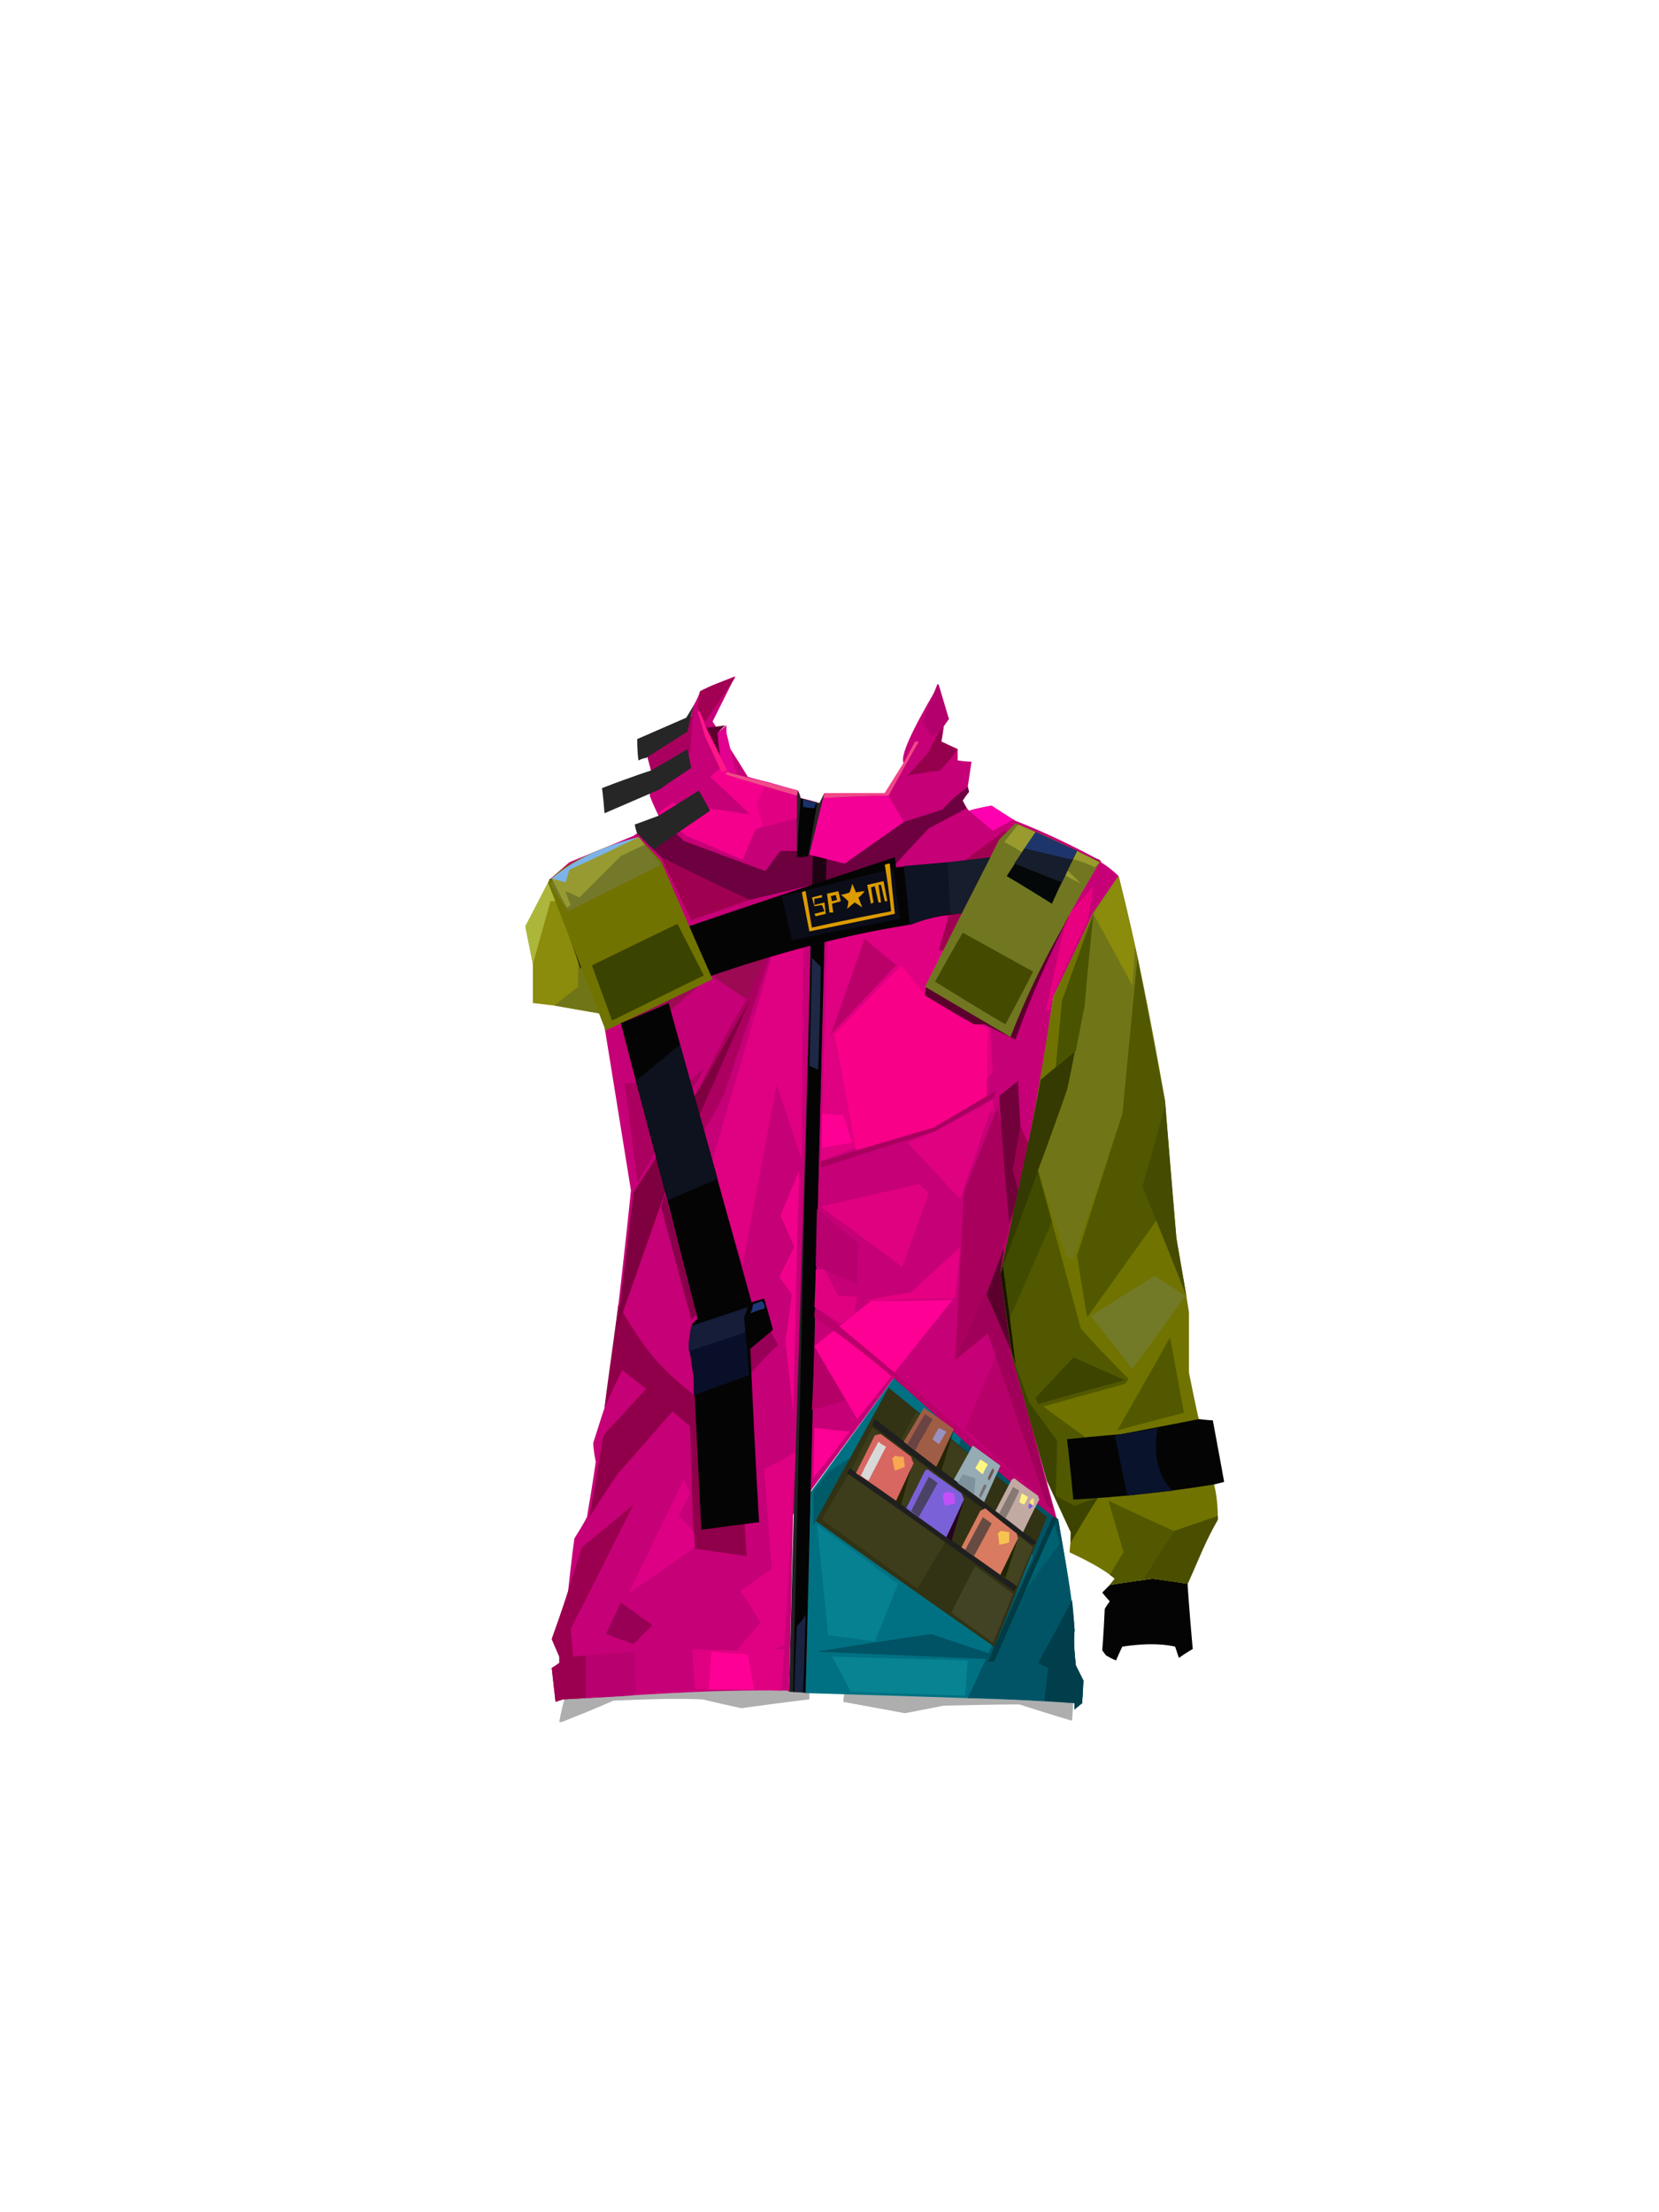 <?xml version="1.0" encoding="UTF-8"?><svg width="1320px" height="1760px" viewBox="0 0 1320 1760" version="1.1" xmlns="http://www.w3.org/2000/svg" xmlns:xlink="http://www.w3.org/1999/xlink"><defs></defs><g transform=" translate(416,538)" id="id-57963"><g transform=" translate(1,0)" id="id-57964"><path d=" M 28,832 C 29,832 30,832 30,832 C 58,821 71,815 71,815 C 96,814 119,813 142,814 C 163,819 173,821 173,821 C 209,816 227,814 227,814 C 227,809 227,807 227,807 C 245,807 255,808 255,808 C 254,813 254,816 254,816 C 287,822 303,825 303,825 C 324,821 334,819 334,819 C 374,818 394,818 394,818 C 422,827 436,831 436,831 C 437,818 437,812 437,812 C 301,797 167,799 33,810 C 29,825 28,832 28,832 Z" fill="#000000" fill-opacity="0.318" id="id-57965"></path><path d=" M 211,808 C 210,807 209,807 209,807 C 141,806 90,811 31,814 C 27,815 25,816 25,816 C 23,798 22,789 22,789 C 26,787 28,785 28,785 C 28,782 28,780 28,780 C 24,771 22,766 22,766 C 31,741 35,728 35,728 C 38,700 40,686 40,686 C 47,675 50,669 50,669 C 55,640 57,625 57,625 C 55,615 55,610 55,610 C 61,591 64,582 64,582 C 69,550 71,534 71,534 C 81,451 85,409 85,409 C 71,322 64,279 64,279 C 35,201 20,162 20,162 L 36,148 C 70,134 87,127 87,127 C 101,117 108,113 108,113 C 102,101 100,95 100,95 C 101,82 101,75 101,75 C 96,57 94,49 94,49 C 120,38 133,32 133,32 C 134,26 135,23 135,23 C 139,16 140,12 140,12 C 146,9 155,5 168,0 L 150,36 C 169,65 178,80 178,80 C 205,88 218,91 218,91 C 220,95 220,97 220,97 C 230,99 235,101 235,101 C 238,95 239,93 239,93 C 271,93 287,93 287,93 C 297,77 302,69 302,69 C 299,64 308,44 328,10 C 335,26 338,34 338,34 C 335,37 334,39 334,39 C 333,48 332,52 332,52 C 340,56 345,58 345,58 C 345,64 345,67 345,67 C 352,68 356,68 356,68 C 354,81 353,88 353,88 C 354,91 354,92 354,92 C 350,97 349,99 349,99 C 352,105 354,107 354,107 C 360,105 366,104 372,103 C 384,111 391,115 391,115 C 414,124 437,135 459,147 C 459,148 459,148 459,148 C 464,151 469,155 473,159 C 460,178 453,188 453,188 C 432,233 421,255 421,255 C 411,328 397,401 379,474 C 386,518 389,540 389,540 C 412,627 424,671 424,671 C 338,594 296,556 296,556 L 214,667 C 212,761 211,808 211,808 Z" fill="#C60077" id="id-57966"></path><g transform=" translate(224,556)" id="id-57967"><path d=" M 0,253 C 131,257 203,259 214,261 C 214,265 214,266 214,266 C 218,262 220,261 220,261 C 221,249 221,243 221,243 C 217,235 215,231 215,231 C 214,222 213,213 214,203 C 212,174 206,144 201,115 L 72,0 L 4,93 C 1,200 0,253 0,253 Z" fill="#007182" id="id-57968"></path><path d=" M 129,257 C 164,182 181,144 181,144 C 140,90 119,63 119,63 L 125,48 L 201,115 C 207,150 212,178 214,203 C 213,211 214,221 215,231 L 221,243 L 220,261 L 214,266 L 214,261 C 181,259 153,257 129,257 Z" fill="#005465" id="id-57969"></path><path d=" M 145,228 C 149,228 150,228 150,228 C 183,152 200,114 200,114 L 197,112 C 162,189 145,228 145,228 Z" fill="#003B46" id="id-57970"></path><path d=" M 212,179 C 194,213 185,229 185,229 C 190,232 193,233 193,233 L 190,259 L 214,261 L 214,266 L 220,261 L 221,243 L 215,231 C 214,222 213,212 214,203 C 213,187 212,179 212,179 Z" fill="#003E4B" id="id-57971"></path><path d=" M 206,145 L 198,119 L 200,114 L 201,115 C 204,135 206,145 206,145 Z" fill="#004B59" id="id-57972"></path><path d=" M 198,119 C 201,129 202,134 202,134 L 175,171 C 190,136 198,119 198,119 Z" fill="#006271" id="id-57973"></path><path d=" M 9,220 C 70,210 100,206 100,206 C 132,217 148,222 148,222 L 146,226 C 55,222 9,220 9,220 Z" fill="#005364" id="id-57974"></path><path d=" M 55,212 C 68,180 74,165 74,165 C 73,165 72,165 72,165 C 30,134 9,119 9,119 L 18,207 C 43,210 55,212 55,212 Z" fill="#068191" id="id-57975"></path><path d=" M 21,224 C 31,242 36,252 36,252 C 97,254 127,255 127,255 L 129,227 C 57,225 21,224 21,224 Z" fill="#078392" id="id-57976"></path><path d=" M 6,120 C 6,102 6,93 6,93 C 14,82 18,77 18,77 L 40,63 C 17,101 6,120 6,120 Z" fill="#005B69" id="id-57977"></path></g><path d=" M 211,808 C 219,808 224,809 224,809 C 234,406 239,205 239,205 L 228,208 C 224,406 215,611 211,808 Z" fill="#222122" id="id-57978"></path><polygon points="214 808 230 133 241 129 224 808" fill="#040404" id="id-57979"></polygon><path d=" M 217,756 C 222,750 224,747 224,747 C 223,787 222,808 222,808 L 215,808 C 216,773 217,756 217,756 Z" fill="#19223F" id="id-57980"></path><path d=" M 227,310 C 232,312 234,313 234,313 C 236,258 236,231 236,231 L 229,224 C 228,282 227,310 227,310 Z" fill="#1E2745" id="id-57981"></path><path d=" M 136,806 C 134,784 134,774 134,774 C 157,775 169,775 169,775 C 182,760 188,753 188,753 C 178,736 172,728 172,728 C 188,716 197,710 197,710 C 193,658 191,631 191,631 C 208,622 216,617 216,617 L 207,771 C 202,773 199,774 199,774 C 204,774 207,774 207,774 L 205,807 C 159,806 136,806 136,806 Z" fill="#E00082" id="id-57982"></path><path d=" M 147,806 C 148,786 149,776 149,776 C 168,778 178,778 178,778 L 183,806 C 159,806 147,806 147,806 Z" fill="#FE0095" id="id-57983"></path><path d=" M 84,811 C 87,811 89,809 89,806 C 88,786 88,776 88,776 C 62,778 49,779 49,779 L 49,813 C 72,812 84,811 84,811 Z" fill="#B8016E" id="id-57984"></path><path d=" M 49,813 L 31,814 L 25,816 L 22,789 L 28,785 L 28,780 L 22,766 C 31,741 35,728 35,728 C 42,705 46,693 46,693 C 74,670 87,659 87,659 C 54,725 37,758 37,758 L 39,780 L 49,779 L 49,813 Z" fill="#9A004F" id="id-57985"></path><path d=" M 64,582 C 73,562 78,552 78,552 C 91,562 97,567 97,567 C 74,592 63,604 63,604 C 56,647 52,669 52,669 C 67,645 75,634 75,634 C 104,601 118,585 118,585 C 128,593 132,597 132,597 C 134,662 135,694 135,694 C 163,698 177,700 177,700 C 173,632 171,599 171,599 C 117,558 105,552 75,500 C 69,545 65,572 64,582 Z" fill="#90004A" id="id-57986"></path><path d=" M 83,730 L 127,639 L 132,650 C 126,662 123,668 123,668 C 131,676 135,680 135,680 L 136,693 L 83,730 Z" fill="#DD0085" id="id-57987"></path><path d=" M 65,762 C 79,767 87,770 87,770 C 97,760 102,755 102,755 L 77,737 C 69,754 65,762 65,762 Z" fill="#970054" id="id-57988"></path><path d=" M 230,638 C 231,611 231,598 231,598 L 259,601 C 240,626 230,638 230,638 Z" fill="#FD0094" id="id-57989"></path><path d=" M 231,533 C 230,567 229,584 229,584 L 256,576 C 239,547 231,533 231,533 Z" fill="#B50067" id="id-57990"></path><path d=" M 231,533 C 261,509 276,497 276,497 C 319,497 341,496 341,496 L 265,591 C 242,552 231,533 231,533 Z" fill="#FF0095" id="id-57991"></path><path d=" M 232,502 C 231,505 231,508 231,510 C 305,560 347,612 423,670 L 422,664 C 335,588 272,534 232,502 Z" fill="#BA006A" id="id-57992"></path><path d=" M 343,544 C 343,544 350,410 350,410 C 368,365 377,342 377,342 C 383,380 387,400 387,400 C 388,422 388,443 379,461 C 355,516 343,544 343,544 Z" fill="#A9005D" id="id-57993"></path><path d=" M 351,599 L 381,527 L 422,664 C 375,621 351,599 351,599 Z" fill="#B8006A" id="id-57994"></path><path d=" M 378,334 C 388,326 393,322 393,322 C 394,346 395,358 395,358 C 391,381 389,393 389,393 L 394,412 L 386,436 C 380,368 378,334 378,334 Z" fill="#71003B" id="id-57995"></path><path d=" M 250,493 C 260,493 265,494 265,494 C 263,503 263,508 263,508 C 255,513 252,515 252,515 C 238,506 231,502 231,502 C 232,482 232,472 232,472 L 239,472 C 246,486 250,493 250,493 Z" fill="#E00181" id="id-57996"></path><path d=" M 270,497 C 295,492 308,490 308,490 C 334,466 347,454 347,454 L 343,495 C 294,496 270,497 270,497 Z" fill="#E50083" id="id-57997"></path><path d=" M 301,470 C 258,438 236,422 236,422 C 288,410 314,404 314,404 L 322,411 C 308,450 301,470 301,470 Z" fill="#E00181" id="id-57998"></path><path d=" M 265,484 C 265,462 266,451 266,451 C 244,433 233,424 233,424 L 232,469 C 254,479 265,484 265,484 Z" fill="#B8016E" id="id-57999"></path><path d=" M 347,416 C 319,386 305,371 305,371 C 320,365 327,362 327,362 C 358,346 373,337 373,337 C 373,343 374,346 374,346 L 371,346 C 355,392 347,416 347,416 Z" fill="#E00181" id="id-58000"></path><path d=" M 236,391 C 236,387 236,386 236,386 C 296,368 326,359 326,359 C 358,340 375,330 375,330 L 374,335 L 327,362 C 266,381 236,391 236,391 Z" fill="#A9005F" id="id-58001"></path><path d=" M 236,386 C 240,247 242,178 242,178 C 246,172 248,169 248,169 C 328,189 367,199 367,199 L 373,316 L 326,351 C 266,374 236,386 236,386 Z" fill="#E00082" id="id-58002"></path><path d=" M 237,375 C 237,357 237,348 237,348 C 248,349 254,349 254,349 L 261,371 C 245,374 237,375 237,375 Z" fill="#FE0094" id="id-58003"></path><path d=" M 264,377 C 253,316 247,285 247,285 C 282,248 300,230 300,230 C 311,243 316,250 316,250 C 338,266 349,273 349,273 C 355,275 358,275 358,275 C 365,279 369,281 369,281 L 368,334 L 326,359 C 285,371 264,377 264,377 Z" fill="#F90089" id="id-58004"></path><path d=" M 244,285 C 262,234 271,209 271,209 L 296,230 C 261,267 244,285 244,285 Z" fill="#BA016A" id="id-58005"></path><path d=" M 432,191 C 446,175 453,167 453,167 C 450,186 448,195 448,195 C 430,232 422,250 422,250 C 419,260 418,265 418,265 L 415,267 C 426,216 432,191 432,191 Z" fill="#E90080" id="id-58006"></path><path d=" M 330,218 C 343,171 350,147 350,147 L 382,123 L 458,146 L 408,229 C 356,221 330,218 330,218 Z" fill="#A00052" id="id-58007"></path><path d=" M 353,88 L 354,92 C 350,97 349,99 349,99 C 351,103 352,105 352,105 C 332,116 322,121 322,121 C 304,140 296,149 296,149 C 218,169 179,178 179,178 C 132,156 109,144 109,144 L 90,125 C 102,117 108,113 108,113 C 121,125 127,131 127,131 C 170,147 192,155 192,155 C 200,144 204,139 204,139 C 213,139 217,139 217,139 C 243,146 255,149 255,149 C 286,127 302,116 302,116 L 333,106 C 338,100 345,94 353,88 Z" fill="#31001A" opacity="0.597" id="id-58008"></path><path d=" M 305,79 C 322,76 331,75 331,75 L 339,66 L 345,58 L 332,52 C 333,44 334,39 334,39 C 329,46 325,53 322,60 C 311,73 305,79 305,79 Z" fill="#95004C" id="id-58009"></path><path d=" M 239,93 L 237,97 C 272,95 290,95 290,95 C 306,66 314,52 314,52 L 311,52 L 302,69 L 287,93 C 255,93 239,93 239,93 Z" fill="#F14788" id="id-58010"></path><path d=" M 317,36 C 322,44 324,48 324,48 L 331,44 L 338,34 L 330,7 L 329,6 C 321,26 317,36 317,36 Z" fill="#B3006C" id="id-58011"></path><path d=" M 239,93 L 227,142 C 221,140 217,139 217,139 L 217,95 L 218,91 L 220,97 L 235,101 C 238,95 239,93 239,93 Z" fill="#2B2428" id="id-58012"></path><path d=" M 107,109 C 114,103 118,101 118,101 C 160,107 180,110 180,110 C 159,90 148,80 148,80 C 154,75 156,73 156,73 C 161,76 164,77 164,77 C 184,82 193,84 193,84 C 188,96 185,102 185,102 C 189,114 190,120 190,120 C 186,121 184,122 184,122 C 177,138 174,146 174,146 L 129,127 C 114,115 107,109 107,109 Z" fill="#F4008D" id="id-58013"></path><path d=" M 190,120 L 217,113 L 217,95 L 218,91 L 193,84 L 185,102 C 189,114 190,120 190,120 Z" fill="#E20082" id="id-58014"></path><path d=" M 218,91 C 217,94 217,95 217,95 C 179,84 160,78 160,78 L 162,76 L 164,77 L 218,91 Z" fill="#F04B89" id="id-58015"></path><path d=" M 88,118 C 89,123 90,125 90,125 C 99,134 103,138 103,138 C 133,117 148,107 148,107 C 142,96 139,91 139,91 L 107,111 L 88,118 Z" fill="#262626" id="id-58016"></path><path d=" M 101,75 L 132,61 L 135,23 L 133,32 L 94,49 C 99,66 101,75 101,75 Z" fill="#A9005F" id="id-58017"></path><path d=" M 62,89 C 88,79 101,75 101,75 C 120,64 130,58 130,58 C 132,68 133,73 133,73 C 116,84 108,90 108,90 L 64,109 C 63,96 62,89 62,89 Z" fill="#262626" id="id-58018"></path><path d=" M 91,67 C 95,65 97,65 97,65 L 130,44 C 133,30 135,23 135,23 C 131,30 129,33 129,33 L 90,50 C 90,61 91,67 91,67 Z" fill="#262626" id="id-58019"></path><path d=" M 138,28 C 142,41 144,48 144,48 C 153,67 157,76 157,76 C 160,76 162,75 162,75 C 151,54 146,44 146,44 L 140,28 C 138,28 138,28 138,28 Z" fill="#FE1789" id="id-58020"></path><path d=" M 143,362 C 154,343 159,333 159,333 L 197,219 C 194,220 193,220 193,220 L 136,334 C 141,352 143,362 143,362 Z" fill="#AB0060" id="id-58021"></path><path d=" M 140,12 L 138,25 L 144,36 L 168,1 C 158,4 149,7 140,12 Z" fill="#A10053" id="id-58022"></path><path d=" M 145,41 C 155,40 160,39 160,39 C 156,43 154,45 154,45 L 156,63 C 149,48 145,41 145,41 Z" fill="#5C002F" id="id-58023"></path><path d=" M 154,45 L 161,39 C 161,43 161,45 161,45 L 169,78 L 162,76 L 156,63 C 154,51 154,45 154,45 Z" fill="#E2008E" id="id-58024"></path><path d=" M 217,144 C 223,144 226,143 226,143 L 233,102 L 220,97 C 218,128 217,144 217,144 Z" fill="#040404" id="id-58025"></path><path d=" M 222,98 C 222,102 222,104 222,104 C 228,105 231,105 231,105 L 232,101 C 226,99 222,98 222,98 Z" fill="#1B316A" id="id-58026"></path><path d=" M 372,103 C 383,110 389,114 389,114 L 373,123 L 354,107 C 359,106 365,104 372,103 Z" fill="#FF00B0" id="id-58027"></path><path d=" M 88,408 C 147,308 177,257 177,257 C 158,245 149,238 149,238 C 127,257 116,266 116,266 L 66,280 C 81,365 88,408 88,408 Z" fill="#C60077" id="id-58028"></path><path d=" M 90,403 C 84,350 80,324 80,324 C 115,323 132,322 132,322 L 144,311 C 108,373 90,403 90,403 Z" fill="#AB0060" id="id-58029"></path><path d=" M 87,411 C 125,352 143,322 143,322 C 168,278 180,257 180,257 C 135,360 112,411 112,411 L 74,519 C 83,447 87,411 87,411 Z" fill="#7F0040" id="id-58030"></path><path d=" M 177,257 C 188,232 193,220 193,220 C 162,230 147,235 147,235 L 95,138 L 20,165 L 64,279 L 116,266 L 149,238 C 168,251 177,257 177,257 Z" fill="#9C0A53" id="id-58031"></path><path d=" M 174,468 C 157,415 149,388 149,388 C 181,278 197,223 197,223 C 214,218 222,215 222,215 C 221,328 221,385 221,385 L 201,325 C 183,420 174,468 174,468 Z" fill="#E00082" id="id-58032"></path><path d=" M 219,393 C 209,417 204,429 204,429 C 211,445 215,454 215,454 C 207,470 203,478 203,478 C 210,487 213,492 213,492 C 210,516 208,529 208,529 L 214,585 C 217,457 219,393 219,393 Z" fill="#F1018B" id="id-58033"></path><path d=" M 343,544 C 360,530 369,523 369,523 L 416,659 L 421,664 L 389,540 L 379,474 L 382,454 C 356,514 343,544 343,544 Z" fill="#A1005A" id="id-58034"></path><polygon points="368 492 382 454 379 475 389 540" fill="#5B002D" id="id-58035"></polygon><path d=" M 395,358 C 399,368 402,373 402,373 L 394,411 L 389,393 C 393,370 395,358 395,358 Z" fill="#9C004F" id="id-58036"></path><path d=" M 109,144 C 155,167 179,178 179,178 L 133,194 L 109,144 Z" fill="#9F0150" id="id-58037"></path><path d=" M 112,412 L 109,422 L 133,512 L 137,508 C 121,444 112,412 112,412 Z" fill="#88004A" id="id-58038"></path><path d=" M 180,555 C 194,539 202,532 202,532 C 197,523 195,519 195,519 L 179,532 C 179,547 180,555 180,555 Z" fill="#970056" id="id-58039"></path><polygon points="21 161 1 199 7 229 7 260 24 262 64 269 43 220" fill="#8B8B0C" id="id-58040"></polygon><polygon points="20 162 1 199 7 229 21 179 28 179" fill="#ACB63B" id="id-58040"></polygon><polygon points="24 262 64 269 43 220 43 247" fill="#707617" id="id-58040"></polygon></g><path d=" M 472,783 C 475,776 477,772 477,772 C 491,770 505,769 519,772 C 521,778 522,781 522,781 C 529,776 533,774 533,774 C 530,740 529,724 529,724 C 529,723 529,722 529,722 C 510,719 501,718 501,718 C 478,721 467,723 467,723 C 463,727 461,729 461,729 C 465,734 467,736 467,736 C 464,740 463,742 463,742 C 462,764 461,775 461,775 L 464,779 C 469,782 472,783 472,783 Z" fill="#040404" id="id-58043"></path><path d=" M 467,723 C 469,720 471,718 471,718 C 463,711 450,704 435,697 C 436,687 436,681 436,681 L 417,640 L 389,540 L 380,475 C 398,401 411,328 422,255 L 454,188 C 467,169 474,159 474,159 C 488,213 500,275 511,338 C 517,411 520,447 520,447 C 527,486 530,506 530,506 C 530,538 530,554 530,554 C 535,579 538,592 538,592 C 546,626 550,643 550,643 C 552,651 553,660 553,671 C 545,685 537,702 529,722 L 501,718 C 478,721 467,723 467,723 Z" fill="#717300" id="id-58044"></path><path d=" M 436,689 C 450,665 458,653 458,653 C 450,621 447,605 447,605 C 425,589 414,581 414,581 C 457,569 479,563 479,563 C 481,561 482,559 482,559 C 456,533 444,519 444,519 L 403,368 L 380,475 L 389,540 L 417,640 L 436,681 C 436,686 436,689 436,689 Z" fill="#515800" id="id-58045"></path><path d=" M 436,689 C 450,665 458,653 458,653 C 445,658 439,660 439,660 C 429,655 424,652 424,652 C 425,623 425,608 425,608 L 403,578 L 389,540 L 417,640 L 436,681 L 436,689 Z" fill="#3D4400" id="id-58046"></path><path d=" M 410,579 C 456,566 479,560 479,560 L 438,542 L 408,574 C 409,577 410,579 410,579 Z" fill="#3D4400" id="id-58047"></path><path d=" M 386,514 L 421,434 L 403,368 L 380,475 C 384,501 386,514 386,514 Z" fill="#414B00" id="id-58048"></path><path d=" M 380,475 C 416,378 433,329 433,329 C 438,308 441,297 441,297 L 412,321 C 407,350 396,401 380,475 Z" fill="#343A01" id="id-58049"></path><path d=" M 380,475 C 382,471 382,469 382,469 C 389,521 392,548 392,548 L 389,538 C 383,496 380,475 380,475 Z" fill="#1B1300" id="id-58050"></path><path d=" M 452,509 C 474,537 485,551 485,551 C 513,513 527,493 527,493 L 503,477 C 469,498 452,509 452,509 Z" fill="#727A28" id="id-58051"></path><path d=" M 449,510 L 517,415 C 513,364 511,338 511,338 C 496,261 489,223 489,223 C 481,306 477,348 477,348 L 441,461 C 446,493 449,510 449,510 Z" fill="#515800" id="id-58052"></path><path d=" M 528,493 C 505,435 493,406 493,406 L 511,342 L 520,447 C 525,477 528,493 528,493 Z" fill="#454B00" id="id-58053"></path><path d=" M 438,464 L 432,461 L 410,393 C 426,351 433,330 433,330 C 442,284 447,262 447,262 L 453,189 L 474,159 L 489,223 L 477,348 C 451,425 438,464 438,464 Z" fill="#707617" id="id-58054"></path><path d=" M 485,246 L 454,189 C 467,169 474,159 474,159 L 487,214 C 486,236 485,246 485,246 Z" fill="#8B8B0C" id="id-58055"></path><path d=" M 424,311 L 429,258 L 454,189 C 449,237 447,262 447,262 L 440,298 C 429,307 424,311 424,311 Z" fill="#4A5300" id="id-58056"></path><path d=" M 473,600 C 501,551 515,526 515,526 L 526,586 C 491,595 473,600 473,600 Z" fill="#515800" id="id-58057"></path><path d=" M 467,715 C 474,703 478,697 478,697 C 470,670 466,656 466,656 C 500,672 518,680 518,680 L 493,719 L 467,723 L 471,718 C 469,716 467,715 467,715 Z" fill="#515800" id="id-58058"></path><path d=" M 493,719 L 501,718 L 529,722 C 537,705 543,688 553,671 L 553,668 L 518,680 L 493,719 Z" fill="#4A4F00" id="id-58059"></path><path d=" M 438,655 C 435,623 433,607 433,607 C 462,604 476,603 476,603 C 518,595 538,591 538,591 C 546,592 549,592 549,592 C 555,624 558,641 558,641 L 550,643 C 513,649 476,653 438,655 Z" fill="#040404" id="id-58060"></path><path d=" M 481,652 L 471,604 C 474,604 476,603 476,603 C 495,600 505,598 505,598 C 502,618 504,635 517,648 C 493,650 481,652 481,652 Z" fill="#09132C" id="id-58061"></path><path d=" M 46,233 C 46,233 47,229 48,222 L 22,161 L 21,162 C 38,209 46,233 46,233 Z" fill="#131700" id="id-58062"></path><polygon points="256 149 228 142 239 97 291 95 303 116" fill="#F40097" id="id-58063"></polygon><g transform=" translate(233,566)" id="id-58064"><path d=" M 0,106 C 94,173 142,206 142,206 C 170,137 184,103 184,103 L 58,0 C 19,71 0,106 0,106 Z" fill="#323214" id="id-58065"></path><path d=" M 5,105 C 56,142 81,160 81,160 C 96,135 103,123 103,123 C 110,96 114,82 114,82 C 68,49 45,32 45,32 L 28,66 C 12,92 5,105 5,105 Z" fill="#3D3C1B" id="id-58066"></path><path d=" M 68,41 C 76,27 80,19 80,19 C 108,42 122,53 122,53 L 114,77 C 83,53 68,41 68,41 Z" fill="#3D3C1B" id="id-58067"></path><path d=" M 108,179 C 130,195 141,203 141,203 C 152,177 157,164 157,164 L 127,142 C 114,166 108,179 108,179 Z" fill="#424225" id="id-58068"></path><path d=" M 160,158 C 140,144 130,137 130,137 C 141,116 146,105 146,105 L 173,127 C 164,148 160,158 160,158 Z" fill="#444321" id="id-58069"></path><path d=" M 176,123 C 173,125 172,125 172,125 C 87,62 45,30 45,30 L 47,25 C 133,91 176,123 176,123 Z" fill="#1F1F1F" id="id-58070"></path><path d=" M 160,158 C 159,160 158,162 158,162 C 70,99 25,68 25,68 L 27,64 C 116,127 160,158 160,158 Z" fill="#1F1F1F" id="id-58071"></path><path d=" M 116,127 L 147,149 C 156,130 161,120 161,120 C 160,117 160,116 160,116 C 143,103 135,96 135,96 L 131,98 C 121,117 116,127 116,127 Z" fill="#D87B60" id="id-58072"></path><path d=" M 32,68 C 42,48 47,38 47,38 C 50,37 52,37 52,37 C 68,49 76,55 76,55 C 77,59 78,60 78,60 L 64,90 C 43,75 32,68 32,68 Z" fill="#D86661" id="id-58073"></path><path d=" M 50,43 C 40,61 36,70 36,70 C 40,73 42,74 42,74 L 56,47 C 52,45 50,43 50,43 Z" fill="#D8D8D8" id="id-58074"></path><path d=" M 63,54 C 62,56 61,56 61,56 C 62,63 63,66 63,66 C 69,64 71,63 71,63 L 70,55 C 65,55 63,54 63,54 Z" fill="#F7A850" id="id-58075"></path><path d=" M 64,90 C 66,92 68,93 68,93 L 76,64 C 68,82 64,90 64,90 Z" fill="#252504" id="id-58076"></path><path d=" M 72,96 C 82,76 87,66 87,66 C 89,65 89,65 89,65 C 107,78 116,84 116,84 L 118,89 L 104,119 C 83,104 72,96 72,96 Z" fill="#7B61D8" id="id-58077"></path><path d=" M 76,98 C 85,80 90,71 90,71 C 95,74 97,76 97,76 L 82,103 C 78,100 76,98 76,98 Z" fill="#4B4267" id="id-58078"></path><path d=" M 103,83 C 102,85 101,86 101,86 C 102,91 103,94 103,94 C 108,93 111,92 111,92 L 110,84 C 105,83 103,83 103,83 Z" fill="#C34FF7" id="id-58079"></path><path d=" M 119,129 C 128,112 133,103 133,103 L 140,108 L 126,134 C 121,131 119,129 119,129 Z" fill="#674B42" id="id-58080"></path><path d=" M 146,125 C 152,124 154,123 154,123 C 154,118 154,115 154,115 C 149,114 147,114 147,114 L 145,116 C 146,122 146,125 146,125 Z" fill="#F7C350" id="id-58081"></path><path d=" M 147,149 C 150,151 152,152 152,152 L 159,124 C 151,141 147,149 147,149 Z" fill="#3B4609" id="id-58082"></path><path d=" M 165,115 C 173,98 178,89 178,89 C 177,87 177,86 177,86 C 164,77 158,72 158,72 C 157,73 156,73 156,73 L 143,98 C 158,109 165,115 165,115 Z" fill="#C2AAA3" id="id-58083"></path><path d=" M 134,91 C 143,71 147,62 147,62 C 132,51 125,46 125,46 L 110,73 C 126,85 134,91 134,91 Z" fill="#96ABB4" id="id-58084"></path><path d=" M 126,85 C 127,76 127,72 127,72 C 120,70 117,69 117,69 L 113,76 C 122,82 126,85 126,85 Z" fill="#7D929A" id="id-58085"></path><path d=" M 131,88 C 135,81 136,78 136,78 C 135,77 134,77 134,77 L 130,86 C 131,87 131,88 131,88 Z" fill="#796F6C" id="id-58086"></path><path d=" M 138,74 C 137,73 137,72 137,72 C 139,67 141,64 141,64 L 142,66 C 140,71 138,74 138,74 Z" fill="#6D5651" id="id-58087"></path><path d=" M 133,69 C 129,66 127,64 127,64 C 130,59 131,57 131,57 L 137,61 C 134,66 133,69 133,69 Z" fill="#FFF680" id="id-58088"></path><path d=" M 166,93 C 163,92 162,91 162,91 C 163,87 164,84 164,84 L 169,87 C 167,91 166,93 166,93 Z" fill="#FFF282" id="id-58089"></path><path d=" M 151,104 C 159,89 162,82 162,82 C 159,80 157,79 157,79 L 146,100 C 150,103 151,104 151,104 Z" fill="#867873" id="id-58090"></path><path d=" M 170,92 C 169,94 169,96 170,96 C 170,97 171,96 173,94 C 171,92 170,92 170,92 Z" fill="#7B60D9" id="id-58091"></path><path d=" M 170,92 C 171,89 172,88 173,88 C 174,89 174,91 173,94 C 171,92 170,92 170,92 Z" fill="#FFDF80" id="id-58092"></path><path d=" M 70,43 C 81,25 86,16 86,16 C 102,27 110,33 110,33 L 96,63 C 79,50 70,43 70,43 Z" fill="#A05D45" id="id-58093"></path><path d=" M 73,45 C 82,29 87,21 87,21 C 91,24 93,25 93,25 C 88,34 85,40 82,44 C 82,45 81,47 79,50 C 75,46 73,45 73,45 Z" fill="#6A4442" id="id-58094"></path><path d=" M 93,41 C 96,35 98,32 98,32 C 102,34 104,35 104,35 L 98,45 C 94,42 93,41 93,41 Z" fill="#9991C0" id="id-58095"></path><path d=" M 96,63 C 106,43 110,33 110,33 L 100,66 L 96,63 Z" fill="#252504" id="id-58096"></path><path d=" M 104,119 L 108,122 L 118,89 C 109,109 104,119 104,119 Z" fill="#25041F" id="id-58097"></path><path d=" M 147,149 L 151,151 L 161,120 C 152,139 147,149 147,149 Z" fill="#1F2504" id="id-58098"></path></g><g transform=" translate(20,116)" id="id-58099"><g transform=" translate(0,1)" id="id-58100"><path d=" M 372,172 C 355,164 347,160 347,160 C 342,160 339,160 339,160 C 313,145 300,137 300,137 C 300,132 301,130 301,130 C 346,152 369,163 369,163 C 398,102 413,72 413,72 C 414,71 415,71 415,71 L 414,75 C 397,109 383,141 372,172 Z" fill="#5B002D" id="id-58101"></path><path d=" M 368,170 C 322,143 300,130 300,130 C 339,52 359,13 359,13 C 368,4 372,0 372,0 C 394,9 416,19 439,31 C 426,53 416,70 410,82 C 394,110 380,139 368,170 Z" fill="#717721" id="id-58102"></path><path d=" M 308,126 C 345,149 364,160 364,160 C 379,132 386,118 386,118 L 330,87 C 315,113 308,126 308,126 Z" fill="#444A00" id="id-58103"></path><path d=" M 363,15 L 374,1 C 395,10 417,20 439,31 C 436,34 435,35 435,35 C 416,25 396,26 377,23 C 368,17 363,15 363,15 Z" fill="#999B2E" id="id-58104"></path><path d=" M 424,48 C 414,43 409,40 409,40 L 412,36 C 420,44 424,48 424,48 Z" fill="#999B2E" id="id-58105"></path><path d=" M 401,64 C 377,49 365,42 365,42 C 380,19 388,7 388,7 L 421,22 C 407,50 401,64 401,64 Z" fill="#050808" id="id-58106"></path><path d=" M 371,32 C 396,42 409,47 409,47 C 415,35 417,29 417,29 L 379,20 C 374,28 371,32 371,32 Z" fill="#161D2C" id="id-58107"></path><polygon points="379 20 388 7 421 22 417 29" fill="#1E356C" id="id-58108"></polygon><path d=" M 112,82 C 122,109 128,122 128,122 C 180,104 235,89 286,81 C 300,76 314,73 326,72 C 342,43 350,28 350,28 C 302,33 277,35 277,35 L 276,27 C 167,63 112,82 112,82 Z" fill="#040404" id="id-58109"></path><path d=" M 280,76 C 223,87 194,93 194,93 C 189,70 186,58 186,58 L 275,36 C 278,63 280,76 280,76 Z" fill="#0B0D19" id="id-58110"></path><path d=" M 288,81 C 285,50 283,34 283,34 C 306,32 318,31 318,31 L 320,72 C 308,74 298,77 288,81 Z" fill="#0E1423" id="id-58111"></path><polygon points="320 72 318 31 352 27 329 72" fill="#161D2C" id="id-58112"></polygon><path d=" M 202,55 C 206,76 208,86 208,86 C 253,77 276,72 276,72 C 273,45 272,32 272,32 C 270,32 268,33 268,33 C 272,57 273,70 273,70 C 231,78 210,83 210,83 L 205,54 C 203,54 202,55 202,55 Z" fill="#DC9B00" id="id-58113"></path><path d=" M 239,62 C 235,58 233,57 233,57 C 238,56 240,55 240,55 C 242,50 242,48 242,48 C 244,52 245,55 245,55 C 250,54 252,54 252,54 C 249,58 247,59 247,59 C 249,64 250,67 250,67 C 246,64 244,63 244,63 L 238,68 C 239,64 239,62 239,62 Z" fill="#DC9B00" id="id-58114"></path><path d=" M 131,124 C 77,150 50,163 50,163 C 47,164 46,165 46,165 L 0,47 C 16,28 45,20 72,11 L 90,30 C 117,93 131,124 131,124 Z" fill="#717300" id="id-58115"></path><path d=" M 16,70 L 90,33 L 72,11 C 46,19 21,28 2,48 C 11,63 16,70 16,70 Z" fill="#737929" id="id-58116"></path><path d=" M 15,67 C 17,66 18,65 18,65 C 15,58 14,54 14,54 C 21,57 25,59 25,59 C 47,37 58,26 58,26 L 77,17 C 74,13 72,11 72,11 C 45,18 21,28 3,44 C 11,60 15,67 15,67 Z" fill="#979A30" id="id-58117"></path><path d=" M 72,11 C 35,29 17,37 17,37 L 14,47 L 3,44 C 21,29 44,18 72,11 Z" fill="#7CB3E9" id="id-58118"></path><path d=" M 51,157 C 40,127 35,113 35,113 C 80,91 103,80 103,80 L 124,121 C 75,145 51,157 51,157 Z" fill="#3B4300" id="id-58119"></path><path d=" M 58,159 C 83,149 96,143 96,143 C 140,302 162,381 162,381 C 169,379 172,378 172,378 C 177,395 179,403 179,403 C 167,413 161,418 161,418 C 165,510 168,556 168,556 C 137,560 122,562 122,562 C 118,481 116,441 116,441 C 113,423 112,414 112,414 C 114,403 115,398 115,398 C 118,395 119,394 119,394 L 95,300 C 70,206 58,159 58,159 Z" fill="#040404" id="id-58120"></path><path d=" M 70,205 C 94,185 105,176 105,176 C 125,247 135,283 135,283 L 95,300 C 79,237 70,205 70,205 Z" fill="#0D121E" id="id-58121"></path><path d=" M 114,400 C 144,390 159,385 159,385 C 157,390 156,393 156,393 C 159,424 160,439 160,439 L 116,455 L 116,441 L 112,414 C 113,405 114,400 114,400 Z" fill="#0A0F29" id="id-58122"></path><path d=" M 112,420 L 157,405 L 156,393 L 159,385 L 114,400 L 112,414 C 112,418 112,420 112,420 Z" fill="#151D38" id="id-58123"></path><path d=" M 161,390 C 162,388 163,386 163,383 C 168,381 170,380 170,380 C 172,382 173,384 172,386 C 165,388 161,390 161,390 Z" fill="#20377B" id="id-58124"></path></g><path d=" M 218,58 L 218,60 L 212,61 L 212,66 L 220,64 L 221,73 L 213,75 L 212,73 L 220,71 L 218,66 L 212,67 L 210,60 L 218,58 Z M 231,55 L 233,63 L 226,65 L 227,72 L 224,72 L 222,57 L 231,55 Z M 267,47 L 270,63 L 268,63 L 265,50 L 263,50 L 265,64 L 263,64 L 260,51 L 257,52 L 259,64 L 257,65 L 254,50 L 267,47 Z M 229,58 L 225,59 L 226,63 L 230,62 L 229,58 Z" fill="#DC9B00" id="id-58125"></path></g></g></svg>